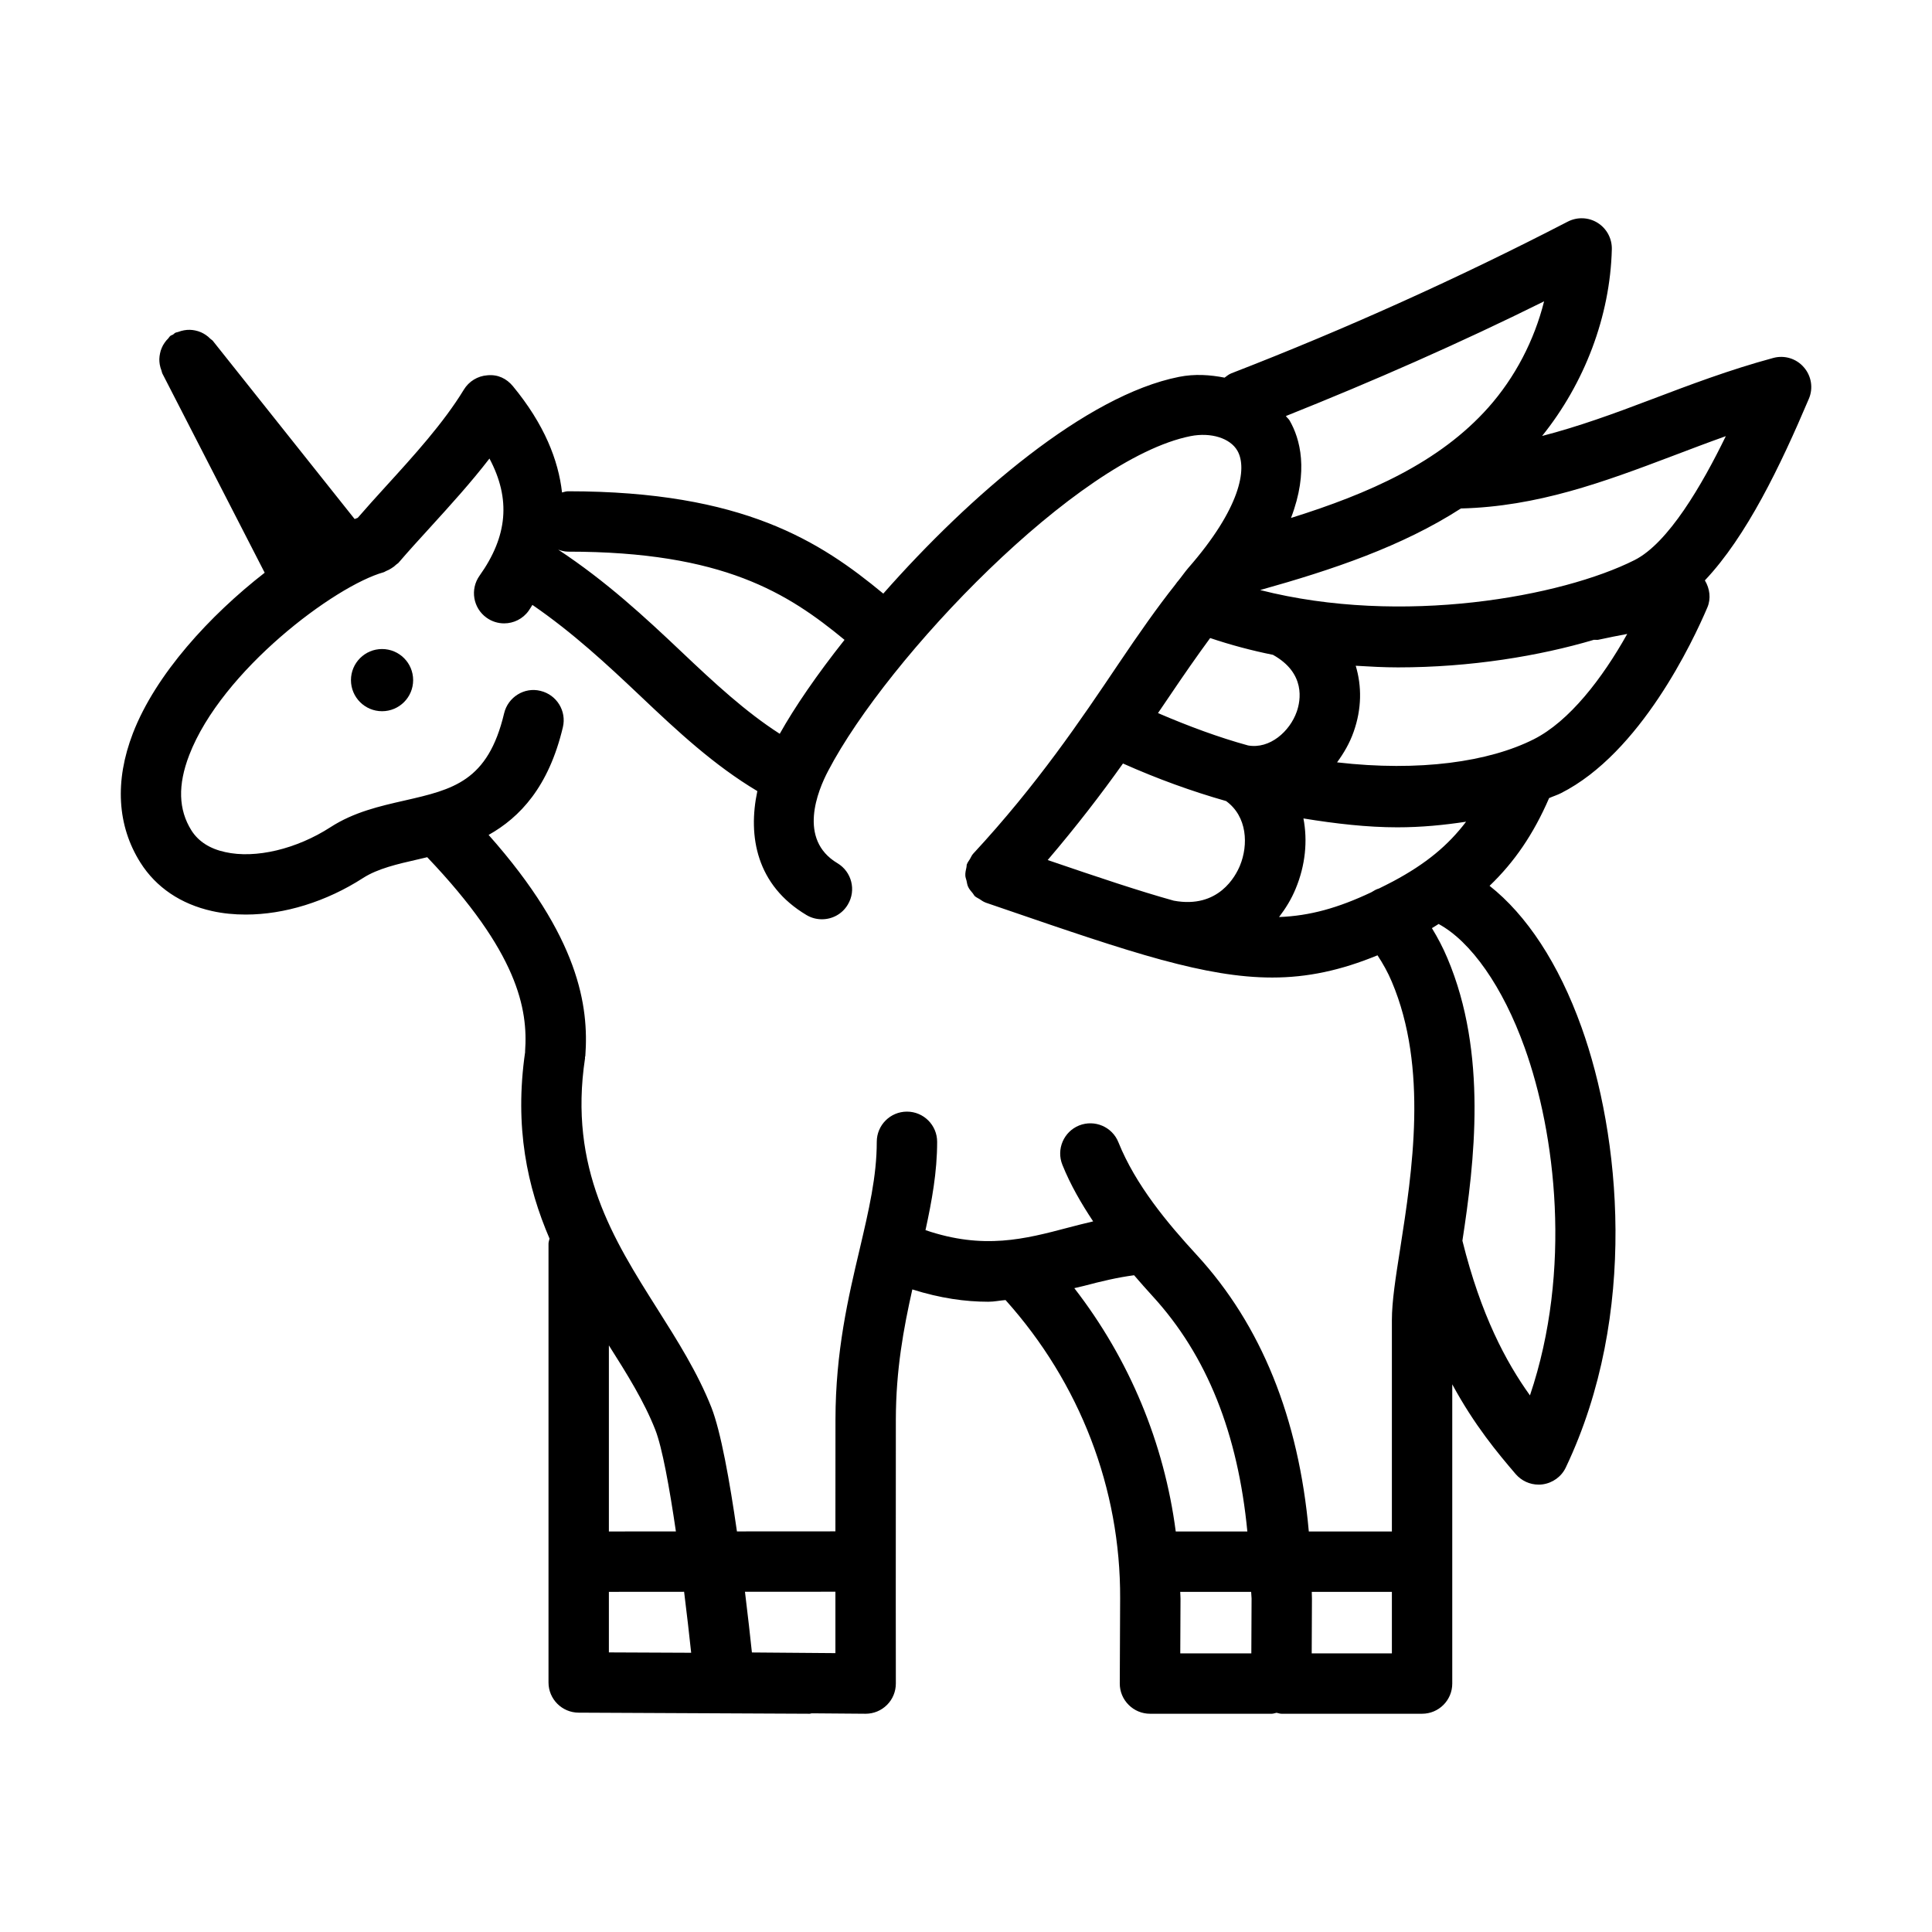 <svg width="100%" height="100%" viewBox="0 0 32 32" xmlns="http://www.w3.org/2000/svg">
    <circle cx="6.328" cy="11.265" r="0.515"/>
    <path d="M29.37,5.929C28.642,6.126 27.984,6.376 27.346,6.618C26.736,6.85 26.143,7.066 25.542,7.221C26.242,6.351 26.669,5.243 26.697,4.128C26.701,3.951 26.612,3.785 26.462,3.691C26.312,3.597 26.124,3.59 25.967,3.671C24.163,4.604 22.288,5.45 20.393,6.184C20.351,6.201 20.318,6.229 20.283,6.255C20.042,6.208 19.79,6.19 19.529,6.242C17.989,6.547 16.065,8.204 14.63,9.832C13.587,8.97 12.315,8.137 9.409,8.137C9.373,8.137 9.342,8.15 9.309,8.157C9.248,7.62 9.017,7.029 8.495,6.396C8.391,6.271 8.248,6.199 8.073,6.216C7.912,6.227 7.766,6.316 7.682,6.455C7.344,7.009 6.857,7.544 6.386,8.061C6.225,8.237 6.072,8.408 5.925,8.577C5.908,8.583 5.891,8.591 5.874,8.597L3.524,5.644C3.513,5.631 3.497,5.624 3.485,5.612C3.46,5.587 3.435,5.565 3.406,5.546C3.381,5.529 3.356,5.516 3.33,5.504C3.297,5.49 3.266,5.48 3.231,5.473C3.202,5.467 3.175,5.464 3.145,5.463C3.112,5.462 3.08,5.465 3.047,5.471C3.014,5.477 2.983,5.486 2.952,5.498C2.936,5.504 2.919,5.504 2.904,5.512C2.889,5.519 2.881,5.532 2.867,5.541C2.852,5.55 2.835,5.553 2.821,5.564C2.806,5.576 2.799,5.592 2.787,5.605C2.763,5.628 2.743,5.652 2.725,5.679C2.706,5.706 2.691,5.733 2.679,5.763C2.666,5.792 2.657,5.821 2.651,5.852C2.644,5.884 2.64,5.915 2.639,5.948C2.639,5.978 2.641,6.007 2.646,6.037C2.652,6.073 2.662,6.105 2.675,6.139C2.681,6.154 2.681,6.17 2.688,6.184L4.384,9.486C3.479,10.19 2.579,11.166 2.201,12.146C1.897,12.936 1.94,13.677 2.326,14.288C2.585,14.698 2.995,14.975 3.513,15.09C3.692,15.13 3.878,15.148 4.071,15.148C4.709,15.148 5.403,14.936 6.014,14.542C6.255,14.387 6.58,14.312 6.923,14.234C6.972,14.223 7.025,14.21 7.076,14.198C8.577,15.773 8.748,16.711 8.697,17.417C8.697,17.419 8.698,17.421 8.698,17.423C8.517,18.673 8.736,19.663 9.102,20.515C9.097,20.543 9.085,20.569 9.085,20.599L9.085,27.867C9.085,28.142 9.308,28.366 9.584,28.367L13.41,28.385L13.412,28.385C13.423,28.385 13.433,28.379 13.445,28.378L14.335,28.385L14.338,28.385C14.47,28.385 14.597,28.333 14.691,28.239C14.786,28.145 14.838,28.017 14.838,27.884C14.838,27.884 14.835,25.732 14.838,23.515C14.839,22.688 14.966,22.003 15.111,21.357C15.574,21.503 15.989,21.561 16.369,21.561C16.471,21.561 16.557,21.54 16.655,21.533C17.886,22.905 18.561,24.655 18.553,26.475L18.547,27.883C18.546,28.016 18.599,28.143 18.693,28.237C18.787,28.332 18.915,28.385 19.047,28.385L21.065,28.385C21.093,28.385 21.117,28.373 21.144,28.369C21.171,28.373 21.196,28.385 21.224,28.385L23.554,28.385C23.831,28.385 24.054,28.161 24.054,27.885L24.054,22.929C24.422,23.608 24.804,24.064 25.104,24.415C25.2,24.526 25.338,24.59 25.484,24.59C25.505,24.59 25.528,24.589 25.549,24.586C25.717,24.563 25.863,24.458 25.935,24.305C27.145,21.761 26.832,18.788 26.195,17.015C25.815,15.954 25.283,15.154 24.672,14.672C25.082,14.279 25.398,13.819 25.658,13.219C25.722,13.19 25.792,13.169 25.853,13.138C27.173,12.473 28.043,10.616 28.279,10.062C28.342,9.915 28.32,9.749 28.238,9.613C28.929,8.883 29.489,7.716 29.96,6.606C30.036,6.431 30.003,6.226 29.877,6.083C29.751,5.936 29.552,5.879 29.37,5.929ZM24.652,6.749C23.839,7.663 22.67,8.176 21.383,8.579C21.682,7.798 21.532,7.263 21.36,6.965C21.344,6.937 21.316,6.918 21.298,6.891C22.743,6.314 24.178,5.684 25.575,4.991C25.412,5.64 25.093,6.253 24.652,6.749ZM21.478,11.788C21.364,12.113 21.032,12.411 20.672,12.347C20.19,12.215 19.688,12.029 19.18,11.811C19.237,11.726 19.301,11.633 19.356,11.552C19.604,11.184 19.827,10.863 20.044,10.568C20.386,10.683 20.732,10.775 21.084,10.846C21.629,11.149 21.543,11.604 21.478,11.788ZM20.538,14.336C20.467,14.508 20.184,15.056 19.441,14.918C18.87,14.759 18.193,14.532 17.353,14.245C17.83,13.686 18.242,13.15 18.6,12.646C19.167,12.899 19.738,13.106 20.308,13.268C20.661,13.524 20.678,13.996 20.538,14.336ZM13.988,10.598C13.532,11.173 13.163,11.711 12.915,12.154C12.348,11.79 11.83,11.31 11.291,10.799C10.679,10.219 10.039,9.627 9.246,9.104C9.297,9.122 9.351,9.137 9.409,9.137C11.981,9.137 13.05,9.825 13.988,10.598ZM10.853,23.68C10.968,23.972 11.088,24.636 11.195,25.365L10.085,25.366L10.085,22.284C10.387,22.76 10.67,23.214 10.853,23.68ZM10.085,26.366L11.331,26.365C11.377,26.733 11.416,27.077 11.448,27.375L10.085,27.369L10.085,26.366ZM13.837,26.364C13.837,26.77 13.837,27.122 13.837,27.381L12.454,27.37C12.426,27.107 12.387,26.754 12.339,26.365L13.837,26.364ZM15.329,20.375C15.434,19.893 15.522,19.415 15.522,18.912C15.522,18.636 15.298,18.412 15.022,18.412C14.746,18.412 14.522,18.636 14.522,18.912C14.522,19.487 14.39,20.045 14.239,20.69C14.051,21.484 13.839,22.384 13.838,23.513C13.838,24.153 13.837,24.785 13.837,25.364L12.206,25.365C12.086,24.53 11.939,23.711 11.784,23.314C11.556,22.736 11.215,22.197 10.886,21.677C10.163,20.533 9.414,19.35 9.69,17.528C9.691,17.522 9.688,17.516 9.689,17.51C9.69,17.503 9.694,17.497 9.695,17.489C9.754,16.67 9.597,15.524 8.093,13.829C8.612,13.537 9.088,13.034 9.323,12.045C9.387,11.776 9.22,11.507 8.952,11.443C8.687,11.376 8.414,11.545 8.35,11.814C8.082,12.944 7.502,13.076 6.702,13.259C6.289,13.353 5.861,13.45 5.472,13.702C4.914,14.062 4.233,14.227 3.729,14.113C3.474,14.058 3.286,13.936 3.171,13.755C2.955,13.411 2.943,13.003 3.134,12.507C3.674,11.105 5.546,9.704 6.355,9.478C6.37,9.474 6.381,9.463 6.395,9.458C6.427,9.446 6.455,9.431 6.484,9.412C6.514,9.394 6.54,9.374 6.564,9.35C6.575,9.339 6.59,9.334 6.6,9.322C6.764,9.131 6.942,8.935 7.126,8.734C7.46,8.367 7.801,7.992 8.107,7.595C8.464,8.266 8.407,8.883 7.943,9.535C7.783,9.76 7.835,10.072 8.06,10.232C8.148,10.295 8.25,10.325 8.35,10.325C8.506,10.325 8.66,10.252 8.757,10.115C8.779,10.085 8.798,10.05 8.818,10.019C9.489,10.48 10.056,11.007 10.602,11.524C11.228,12.118 11.827,12.675 12.544,13.103C12.384,13.852 12.53,14.663 13.358,15.156C13.438,15.204 13.526,15.226 13.614,15.226C13.784,15.226 13.95,15.14 14.043,14.982C14.185,14.745 14.107,14.438 13.87,14.297C13.211,13.904 13.543,13.097 13.718,12.766C14.697,10.892 17.842,7.595 19.722,7.223C20.057,7.158 20.375,7.256 20.495,7.465C20.665,7.76 20.541,8.425 19.681,9.408C19.625,9.473 19.569,9.555 19.513,9.623C19.495,9.641 19.482,9.664 19.466,9.684C19.163,10.066 18.864,10.494 18.527,10.994C17.895,11.933 17.179,12.996 16.121,14.138C16.12,14.138 16.12,14.139 16.119,14.14C16.096,14.165 16.082,14.199 16.065,14.229C16.048,14.257 16.026,14.283 16.016,14.313C16.015,14.314 16.015,14.314 16.014,14.315C16.009,14.331 16.012,14.347 16.008,14.362C15.997,14.41 15.986,14.457 15.989,14.505C15.991,14.534 16.002,14.56 16.009,14.588C16.016,14.623 16.021,14.658 16.036,14.69C16.055,14.73 16.085,14.763 16.113,14.797C16.126,14.812 16.132,14.83 16.147,14.844C16.148,14.844 16.149,14.845 16.15,14.846C16.171,14.865 16.199,14.875 16.223,14.891C16.256,14.912 16.288,14.937 16.324,14.949C16.324,14.95 16.324,14.95 16.325,14.95L16.658,15.064C17.689,15.418 18.518,15.701 19.232,15.896C19.235,15.897 19.237,15.899 19.24,15.899C19.243,15.9 19.245,15.9 19.248,15.9C19.937,16.087 20.52,16.191 21.073,16.191C21.655,16.191 22.207,16.073 22.816,15.823C22.907,15.962 22.988,16.106 23.052,16.259C23.659,17.689 23.389,19.413 23.193,20.672C23.115,21.166 23.054,21.556 23.054,21.866L23.054,25.366L21.678,25.366C21.511,23.49 20.892,21.948 19.82,20.784C19.339,20.261 18.81,19.63 18.524,18.919C18.421,18.662 18.13,18.54 17.874,18.641C17.618,18.744 17.493,19.036 17.596,19.292C17.731,19.628 17.911,19.936 18.106,20.23C17.967,20.263 17.828,20.297 17.694,20.333C16.975,20.523 16.291,20.703 15.329,20.375ZM17.794,21.336C17.845,21.323 17.901,21.312 17.951,21.299C18.237,21.223 18.511,21.158 18.784,21.122C18.885,21.238 18.985,21.354 19.084,21.461C19.997,22.454 20.504,23.751 20.66,25.366L19.474,25.366C19.283,23.905 18.709,22.517 17.794,21.336ZM19.548,26.366L20.723,26.366C20.723,26.405 20.73,26.437 20.73,26.475L20.726,27.385L19.549,27.385L19.553,26.479C19.553,26.441 19.549,26.404 19.548,26.366ZM21.726,27.385L21.73,26.479C21.73,26.441 21.727,26.405 21.727,26.366L23.054,26.366L23.054,27.385L21.726,27.385ZM25.253,17.352C25.762,18.768 26.043,21.033 25.341,23.112C24.946,22.562 24.529,21.786 24.222,20.55C24.42,19.258 24.643,17.448 23.973,15.869C23.901,15.697 23.814,15.532 23.717,15.373C23.756,15.351 23.79,15.327 23.828,15.304C24.363,15.594 24.892,16.344 25.253,17.352ZM23.074,14.598C22.994,14.64 22.918,14.678 22.841,14.716C22.796,14.728 22.755,14.753 22.713,14.779C22.165,15.038 21.695,15.17 21.185,15.189C21.293,15.048 21.389,14.894 21.461,14.718C21.622,14.33 21.66,13.927 21.589,13.556C22.122,13.643 22.646,13.703 23.144,13.703C23.541,13.703 23.918,13.666 24.283,13.61C23.986,14.002 23.619,14.307 23.074,14.598ZM25.403,12.245C24.663,12.618 23.51,12.785 22.146,12.627C22.257,12.475 22.355,12.309 22.421,12.12C22.555,11.741 22.557,11.367 22.455,11.027C22.689,11.041 22.923,11.054 23.154,11.054C24.36,11.054 25.497,10.865 26.401,10.597C26.425,10.595 26.448,10.601 26.471,10.597C26.645,10.559 26.803,10.528 26.952,10.5C26.538,11.24 25.991,11.949 25.403,12.245ZM27.073,9.277C25.873,9.881 23.223,10.372 20.872,9.773C22.072,9.437 23.221,9.051 24.197,8.422C25.465,8.39 26.555,7.987 27.701,7.553C27.991,7.443 28.285,7.331 28.585,7.224C28.191,8.033 27.633,8.995 27.073,9.277Z" fill-rule="nonzero"/>
</svg>
